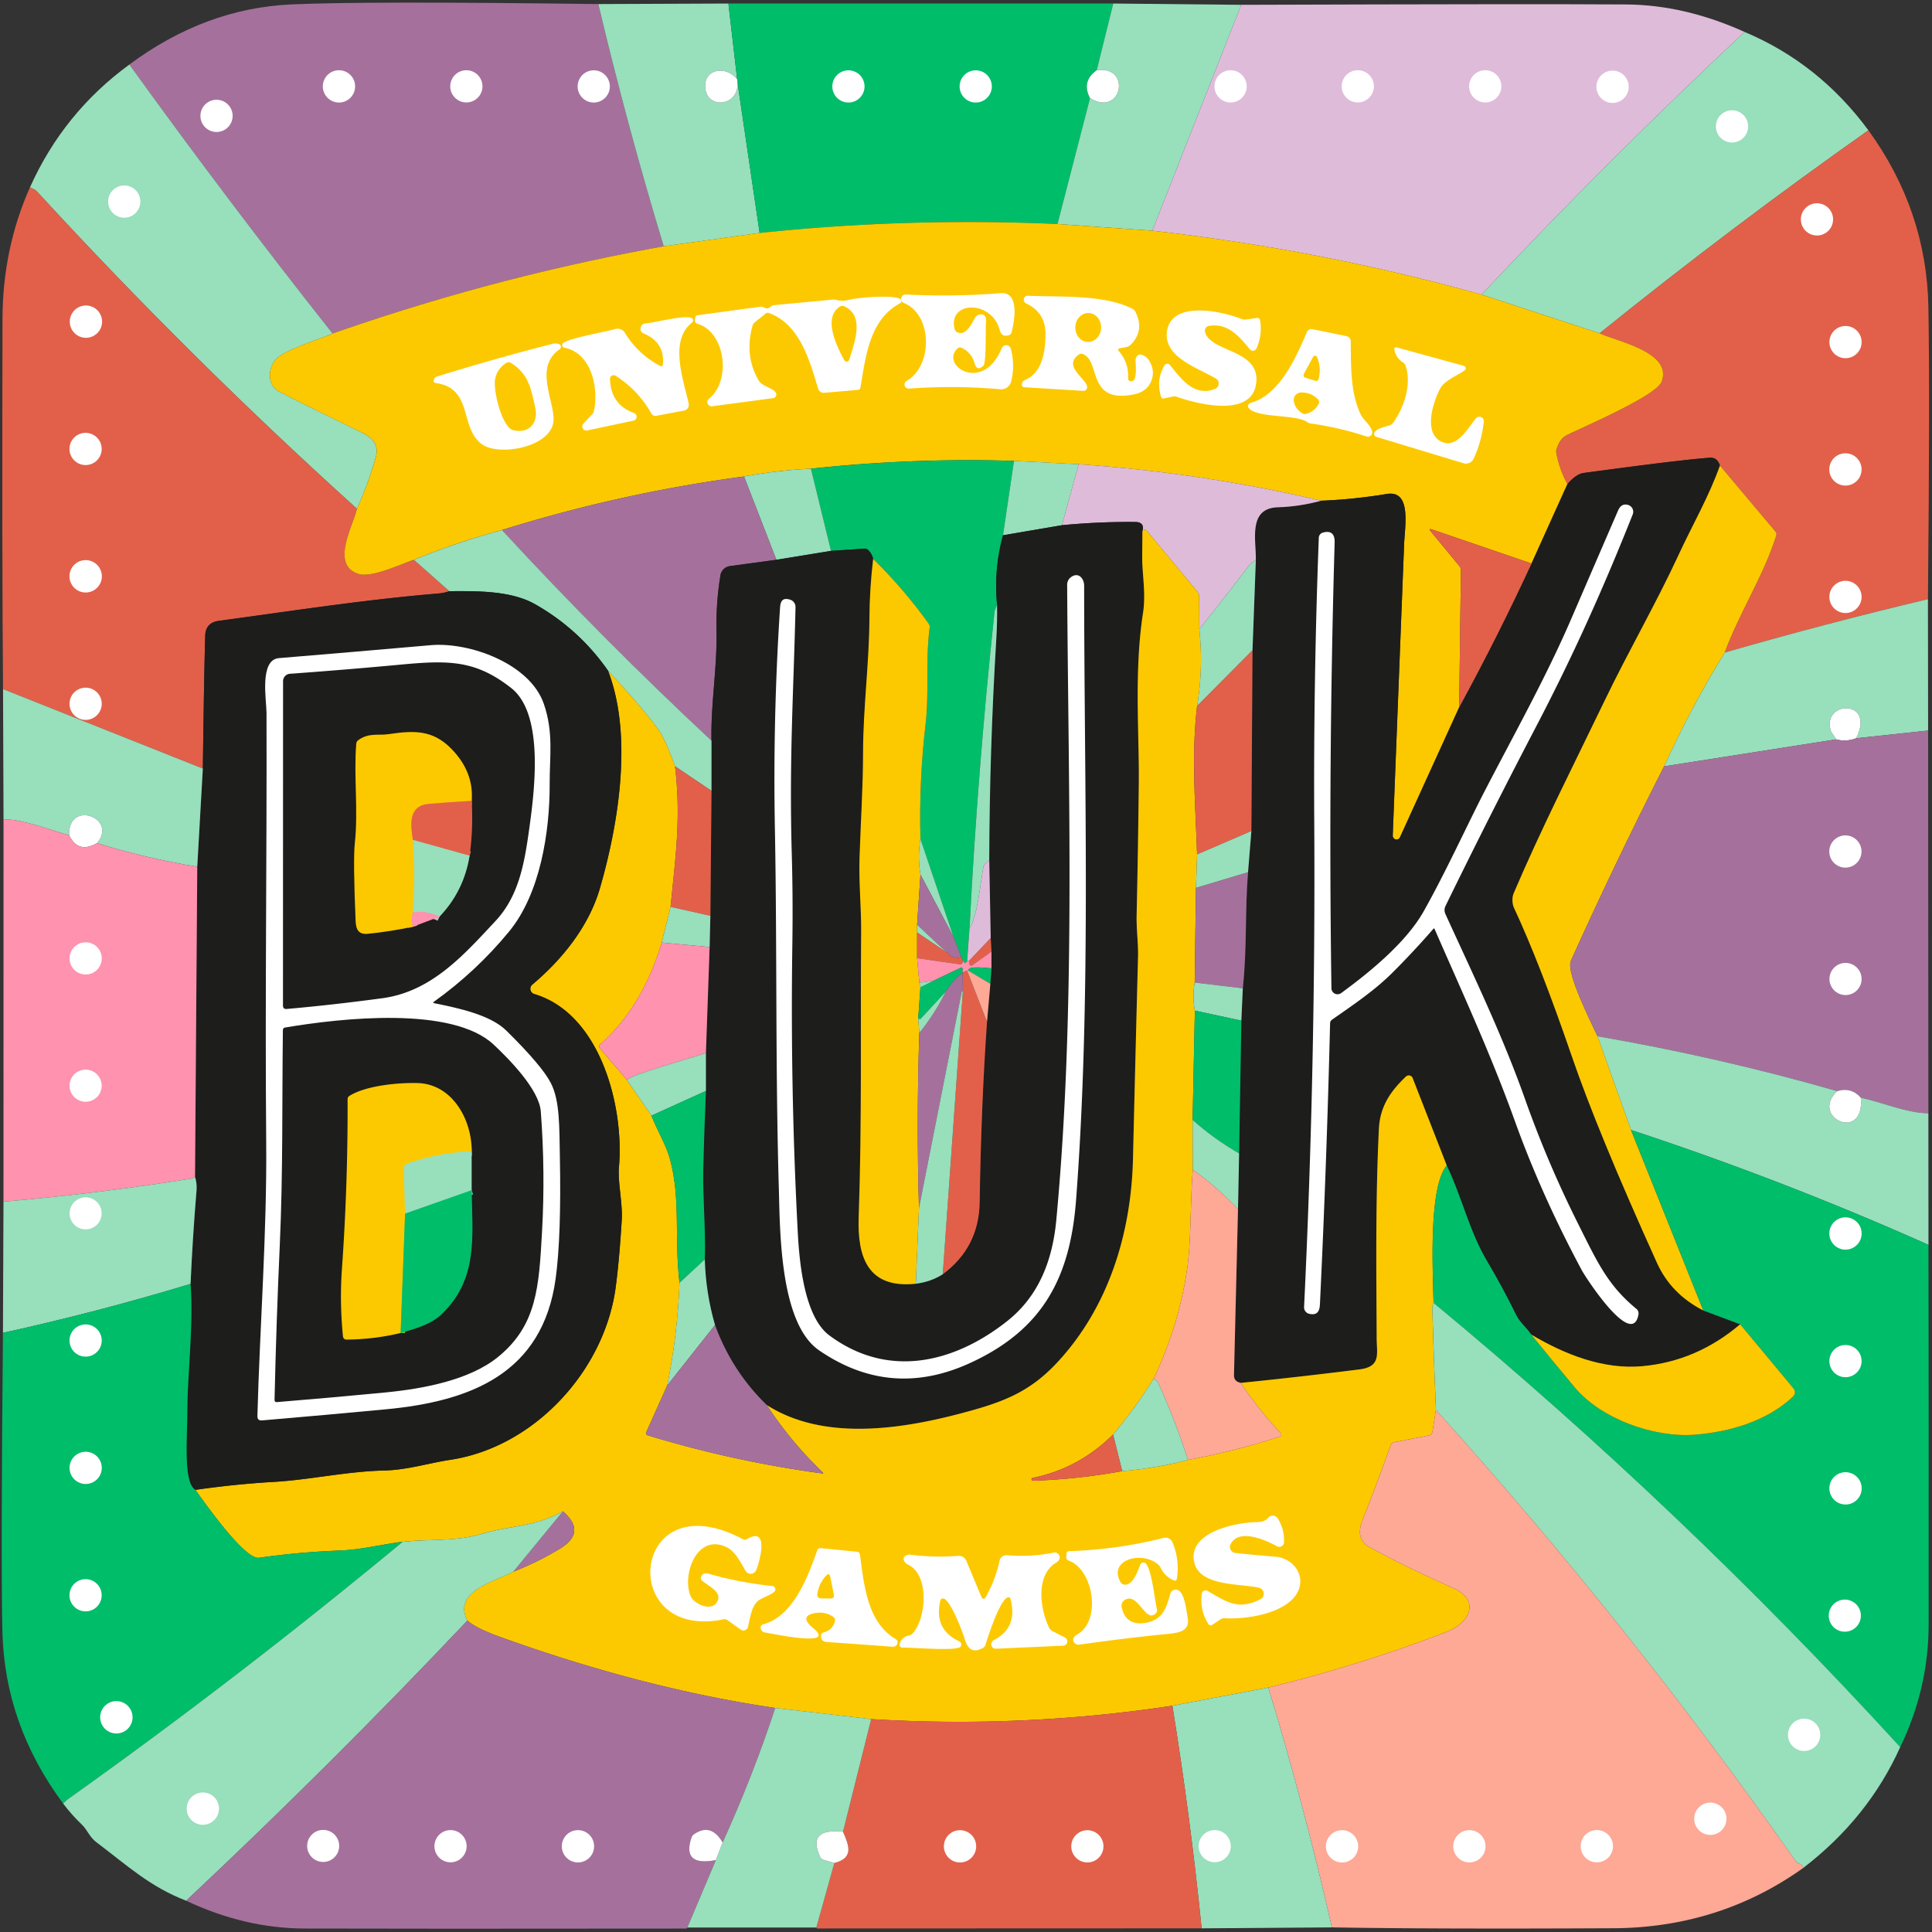 <?xml version="1.0" encoding="UTF-8" standalone="no"?>
<!DOCTYPE svg PUBLIC "-//W3C//DTD SVG 1.1//EN" "http://www.w3.org/Graphics/SVG/1.1/DTD/svg11.dtd">
<svg xmlns="http://www.w3.org/2000/svg" version="1.1" viewBox="0 0 433 433">
<rect x="0" y="0" width="433" height="433" fill="#333333" stroke="none"/>
<path fill="#a5719c" d="
  M 134.09 0.91
  Q 140.62 28.41 148.75 55.21
  Q 110.86 62.02 74.54 74.75
  Q 51.10 45.11 29.00 14.46
  Q 45.99 1.86 65.27 0.99
  Q 81.79 0.23 134.09 0.91
  Z"
/>
<path fill="#98dfbc" d="
  M 163.25 0.79
  L 165.21 17.75
  C 162.71 14.65 157.88 15.38 158.04 19.44
  C 158.25 24.65 165.66 23.90 165.29 18.50
  L 170.25 52.21
  L 148.75 55.21
  Q 140.62 28.41 134.09 0.91
  L 163.25 0.79
  Z"
/>
<path fill="#00bd6a" d="
  M 163.25 0.79
  L 249.50 0.79
  L 245.79 15.75
  Q 242.33 18.19 244.29 22.00
  L 237.00 50.21
  Q 203.55 48.71 170.25 52.21
  L 165.29 18.50
  L 165.21 17.75
  L 163.25 0.79
  Z"
/>
<path fill="#98dfbc" d="
  M 249.50 0.79
  L 278.19 1.08
  L 258.25 51.71
  L 237.00 50.21
  L 244.29 22.00
  C 251.48 26.39 253.68 14.56 245.79 15.75
  L 249.50 0.79
  Z"
/>
<path fill="#dfbbda" d="
  M 278.19 1.08
  Q 344.43 0.86 364.50 1.00
  Q 377.54 1.09 391.00 7.16
  Q 360.58 35.63 332.04 66.03
  Q 296.03 55.97 258.25 51.71
  L 278.19 1.08
  Z"
/>
<path fill="#98dfbc" d="
  M 391.00 7.16
  Q 407.65 14.16 418.75 29.21
  Q 387.90 50.99 358.50 74.71
  L 332.04 66.03
  Q 360.58 35.63 391.00 7.16
  Z"
/>
<path fill="#98dfbc" d="
  M 29.00 14.46
  Q 51.10 45.11 74.54 74.75
  C 71.47 76.17 63.60 78.36 61.69 80.69
  C 60.07 82.68 59.84 86.32 62.54 87.74
  Q 67.19 90.18 81.22 97.01
  C 83.63 98.19 84.96 99.81 84.22 102.47
  Q 82.54 108.44 80.00 114.04
  Q 42.49 80.18 8.31 42.96
  Q 7.97 42.59 7.51 42.38
  L 6.71 42.00
  Q 14.22 25.26 29.00 14.46
  Z"
/>
<circle fill="#ffffff" cx="75.97" cy="19.36" r="3.62"/>
<circle fill="#ffffff" cx="104.52" cy="19.35" r="3.61"/>
<circle fill="#ffffff" cx="133.07" cy="19.37" r="3.61"/>
<path fill="#ffffff" d="
  M 165.21 17.75
  L 165.29 18.50
  C 165.66 23.90 158.25 24.65 158.04 19.44
  C 157.88 15.38 162.71 14.65 165.21 17.75
  Z"
/>
<circle fill="#ffffff" cx="190.15" cy="19.37" r="3.61"/>
<circle fill="#ffffff" cx="218.68" cy="19.37" r="3.61"/>
<path fill="#ffffff" d="
  M 245.79 15.75
  C 253.68 14.56 251.48 26.39 244.29 22.00
  Q 242.33 18.19 245.79 15.75
  Z"
/>
<circle fill="#ffffff" cx="275.80" cy="19.36" r="3.61"/>
<circle fill="#ffffff" cx="304.31" cy="19.35" r="3.61"/>
<circle fill="#ffffff" cx="332.87" cy="19.35" r="3.61"/>
<circle fill="#ffffff" cx="361.41" cy="19.45" r="3.62"/>
<circle fill="#ffffff" cx="48.53" cy="25.97" r="3.61"/>
<circle fill="#ffffff" cx="388.18" cy="28.33" r="3.61"/>
<path fill="#e2604a" d="
  M 418.75 29.21
  Q 431.80 47.20 432.19 68.81
  Q 432.54 88.65 432.09 134.28
  Q 409.02 139.76 386.54 146.25
  C 389.84 137.28 395.31 128.95 398.10 120.00
  Q 398.24 119.52 397.92 119.14
  L 385.47 104.34
  Q 384.86 102.47 383.23 102.58
  Q 376.60 103.05 354.99 105.99
  Q 353.23 106.22 351.29 108.50
  Q 349.49 105.21 348.80 101.52
  Q 348.72 101.04 348.88 100.58
  C 349.34 99.26 349.87 98.16 351.22 97.49
  C 354.94 95.65 371.18 88.71 372.39 85.56
  C 374.90 79.06 362.83 76.61 358.50 74.71
  Q 387.90 50.99 418.75 29.21
  Z"
/>
<circle fill="#ffffff" cx="27.85" cy="45.18" r="3.61"/>
<path fill="#e2604a" d="
  M 6.71 42.00
  L 7.51 42.38
  Q 7.97 42.59 8.31 42.96
  Q 42.49 80.18 80.00 114.04
  C 79.03 118.10 74.03 126.70 80.41 128.64
  C 83.32 129.53 89.77 126.46 92.75 125.46
  L 100.71 132.50
  Q 99.51 132.91 98.25 133.01
  C 81.80 134.37 65.43 136.93 49.06 139.14
  Q 46.07 139.54 45.99 142.49
  Q 45.72 151.77 45.46 172.25
  L 0.68 154.44
  Q 0.43 124.97 0.56 71.51
  Q 0.59 55.76 6.71 42.00
  Z"
/>
<circle fill="#ffffff" cx="407.22" cy="49.17" r="3.61"/>
<path fill="#fcc900" d="
  M 237.00 50.21
  L 258.25 51.71
  Q 296.03 55.97 332.04 66.03
  L 358.50 74.71
  C 362.83 76.61 374.90 79.06 372.39 85.56
  C 371.18 88.71 354.94 95.65 351.22 97.49
  C 349.87 98.16 349.34 99.26 348.88 100.58
  Q 348.72 101.04 348.80 101.52
  Q 349.49 105.21 351.29 108.50
  L 343.25 126.29
  L 320.96 118.67
  Q 320.06 118.36 320.67 119.10
  L 327.08 126.86
  Q 327.42 127.27 327.42 127.80
  L 327.03 158.53
  L 313.76 187.66
  A 0.85 0.85 0.0 0 1 312.14 187.28
  Q 313.45 153.72 314.69 121.94
  C 314.85 117.88 316.40 109.78 310.78 110.71
  Q 303.39 111.93 296.12 112.22
  Q 269.25 105.94 241.75 104.04
  L 227.25 103.29
  Q 204.43 102.59 181.75 105.04
  Q 174.19 105.40 166.75 106.79
  Q 139.11 110.47 112.50 118.79
  Q 102.43 121.53 92.75 125.46
  C 89.77 126.46 83.32 129.53 80.41 128.64
  C 74.03 126.70 79.03 118.10 80.00 114.04
  Q 82.54 108.44 84.22 102.47
  C 84.96 99.81 83.63 98.19 81.22 97.01
  Q 67.19 90.18 62.54 87.74
  C 59.84 86.32 60.07 82.68 61.69 80.69
  C 63.60 78.36 71.47 76.17 74.54 74.75
  Q 110.86 62.02 148.75 55.21
  L 170.25 52.21
  Q 203.55 48.71 237.00 50.21
  Z"
/>
<path fill="#ffffff" d="
  M 214.52 74.46
  C 216.56 75.42 217.78 72.45 218.62 71.09
  Q 218.87 70.67 219.35 70.55
  C 220.62 70.22 221.10 70.94 220.99 72.11
  C 220.83 73.83 221.12 81.30 220.37 81.99
  Q 218.97 83.29 218.44 81.45
  Q 217.74 79.00 215.52 77.95
  Q 215.01 77.71 214.60 78.09
  C 210.59 81.80 220.24 88.34 224.52 78.04
  A 1.07 1.07 0.0 0 1 226.55 78.18
  Q 227.52 81.84 226.62 85.50
  A 2.30 2.28 9.2 0 1 224.19 87.24
  Q 213.96 86.34 203.71 87.09
  A 0.92 0.92 0.0 0 1 203.19 85.37
  C 209.06 82.04 209.07 70.59 202.59 67.91
  A 0.99 0.99 0.0 0 1 203.02 66.00
  Q 213.77 66.55 224.24 65.70
  C 228.58 65.34 227.36 71.95 226.71 74.49
  Q 226.59 74.96 226.13 75.11
  Q 224.52 75.67 224.05 73.94
  C 222.23 67.11 212.31 67.44 213.97 73.79
  Q 214.09 74.25 214.52 74.46
  Z"
/>
<path fill="#ffffff" d="
  M 253.29 85.41
  C 255.04 85.91 254.50 81.68 254.50 80.70
  Q 254.51 80.18 254.85 79.78
  Q 255.45 79.09 256.70 79.91
  Q 257.14 80.20 257.43 80.64
  Q 259.08 83.16 257.89 85.69
  Q 256.88 87.85 254.07 88.40
  C 243.44 90.49 246.79 80.80 242.63 79.33
  Q 242.18 79.17 241.79 79.45
  C 237.68 82.38 244.82 85.48 243.48 87.28
  Q 243.22 87.62 242.79 87.60
  L 229.57 86.79
  Q 229.05 86.75 229.03 86.23
  Q 229.00 85.47 229.84 85.11
  C 233.65 83.47 234.27 78.65 234.32 75.01
  Q 234.39 70.08 229.98 68.00
  A 0.90 0.90 0.0 0 1 230.41 66.28
  C 237.53 66.61 247.35 65.95 253.78 69.19
  Q 254.24 69.43 254.48 69.90
  Q 256.57 74.09 253.40 77.27
  Q 253.00 77.67 252.43 77.78
  L 251.02 78.05
  Q 250.31 78.19 250.79 78.74
  Q 252.99 81.29 252.83 84.76
  Q 252.80 85.27 253.29 85.41
  Z"
/>
<path fill="#ffffff" d="
  M 171.57 70.29
  L 169.21 72.19
  Q 168.78 72.53 168.64 73.06
  Q 166.81 79.72 170.01 85.23
  C 170.86 86.70 173.51 86.99 173.94 88.14
  A 0.82 0.81 -14.2 0 1 173.28 89.23
  L 159.64 91.05
  A 0.96 0.96 0.0 0 1 158.91 89.34
  C 163.95 85.33 162.58 74.45 156.38 72.60
  Q 155.70 72.40 155.77 71.69
  L 155.82 71.27
  Q 155.87 70.72 156.42 70.64
  L 170.35 68.75
  Q 170.86 68.68 171.31 68.94
  Q 172.01 69.35 172.67 68.78
  Q 173.08 68.42 173.62 68.37
  L 186.57 67.15
  Q 187.08 67.11 187.58 67.24
  Q 188.79 67.57 190.03 67.24
  C 192.00 66.71 200.19 65.97 201.81 67.04
  A 0.53 0.53 0.0 0 1 201.77 67.95
  C 194.86 71.58 194.01 79.97 192.84 86.88
  Q 192.76 87.34 192.29 87.38
  L 184.72 88.04
  A 1.30 1.30 0.0 0 1 183.36 87.11
  C 181.47 80.83 179.24 72.63 172.33 70.16
  Q 171.91 70.01 171.57 70.29
  Z"
/>
<circle fill="#ffffff" cx="19.26" cy="72.09" r="3.62"/>
<path fill="#fcc900" d="
  M 189.13 68.62
  C 193.95 70.68 191.45 76.96 190.33 80.62
  A 0.61 0.60 39.2 0 1 189.22 80.73
  C 187.59 77.75 184.29 71.18 188.28 68.68
  Q 188.69 68.43 189.13 68.62
  Z"
/>
<path fill="#ffffff" d="
  M 272.35 87.14
  A 1.28 1.27 -40.3 0 0 272.54 84.87
  C 268.69 82.52 260.66 80.12 261.55 74.20
  C 262.60 67.29 273.79 69.71 278.23 71.48
  Q 278.71 71.68 279.23 71.61
  L 281.64 71.27
  Q 282.31 71.18 282.42 71.85
  Q 282.94 75.13 281.60 78.09
  A 0.88 0.88 0.0 0 1 280.12 78.29
  C 277.80 75.47 275.21 72.30 270.91 73.05
  A 1.07 1.07 0.0 0 0 270.06 74.33
  C 271.11 79.06 282.86 78.18 281.48 86.24
  C 280.24 93.49 268.58 90.63 263.76 88.94
  Q 263.30 88.78 262.83 88.88
  L 260.87 89.29
  Q 260.37 89.40 260.22 88.92
  Q 259.05 85.20 260.98 81.90
  A 0.76 0.75 40.7 0 1 262.22 81.81
  C 264.71 84.90 267.65 89.04 272.35 87.14
  Z"
/>
<ellipse fill="#fcc900" cx="0.00" cy="0.00" transform="translate(243.89,73.40) rotate(91.6)" rx="3.25" ry="2.89"/>
<path fill="#ffffff" d="
  M 148.57 81.61
  Q 149.02 76.75 144.27 74.74
  Q 143.40 74.37 143.58 73.42
  A 1.14 1.14 0.0 0 1 144.59 72.50
  C 146.83 72.30 153.27 70.58 154.96 71.25
  A 0.61 0.60 -53.5 0 1 155.11 72.29
  C 149.94 76.34 153.12 84.95 154.35 90.43
  A 1.33 1.32 -11.8 0 1 153.30 92.02
  L 147.08 93.19
  A 1.04 1.03 -19.7 0 1 145.98 92.68
  Q 143.03 87.41 137.96 84.22
  A 0.81 0.81 0.0 0 0 136.71 84.93
  Q 136.88 90.69 142.09 92.56
  A 0.89 0.89 0.0 0 1 141.98 94.27
  L 131.61 96.47
  A 0.92 0.92 0.0 0 1 130.75 94.94
  L 132.71 92.87
  Q 133.00 92.56 133.10 92.14
  C 134.24 87.10 132.60 79.09 126.47 77.92
  A 0.59 0.59 0.0 0 1 126.10 77.01
  C 126.89 75.89 135.99 74.32 137.84 73.75
  A 1.94 1.93 65.9 0 1 140.06 74.60
  Q 142.97 79.38 147.90 81.98
  Q 148.51 82.30 148.57 81.61
  Z"
/>
<circle fill="#ffffff" cx="413.62" cy="76.67" r="3.61"/>
<path fill="#ffffff" d="
  M 292.90 74.42
  A 1.12 1.11 -72.5 0 1 294.14 73.77
  L 301.81 75.35
  A 1.16 1.16 0.0 0 1 302.73 76.46
  C 302.79 81.84 302.61 88.16 305.02 92.99
  C 305.63 94.22 306.99 95.04 307.50 96.57
  A 0.99 0.98 -0.4 0 1 306.26 97.82
  Q 300.16 95.81 293.81 94.92
  Q 293.34 94.85 292.95 94.58
  C 290.41 92.81 281.80 93.75 279.88 91.47
  A 0.72 0.72 0.0 0 1 280.25 90.31
  C 286.71 88.61 290.48 80.15 292.90 74.42
  Z"
/>
<path fill="#ffffff" d="
  M 97.66 85.85
  Q 97.09 85.77 97.21 85.21
  Q 97.34 84.58 98.00 84.37
  Q 110.79 80.40 123.77 77.07
  Q 124.55 76.86 125.30 77.13
  A 0.64 0.64 0.0 0 1 125.45 78.26
  C 119.85 82.12 123.90 89.11 124.07 93.74
  C 124.30 100.15 112.06 102.32 108.17 99.67
  C 102.86 96.06 106.19 87.00 97.66 85.85
  Z"
/>
<path fill="#ffffff" d="
  M 312.24 94.74
  C 314.69 91.33 316.39 86.18 315.05 82.03
  Q 314.88 81.51 314.43 81.22
  Q 312.91 80.24 312.53 78.51
  Q 312.35 77.68 313.17 77.90
  L 328.01 81.97
  Q 328.49 82.10 328.52 82.60
  C 328.55 83.38 323.98 84.90 322.86 86.93
  C 321.22 89.88 318.90 96.99 323.03 98.97
  C 326.54 100.65 328.96 95.93 330.81 93.74
  A 0.99 0.99 0.0 0 1 332.55 94.48
  Q 332.09 98.83 330.29 102.78
  A 1.93 1.91 20.5 0 1 327.99 103.82
  L 308.45 97.90
  Q 307.98 97.76 307.97 97.26
  C 307.96 96.12 310.60 95.61 311.46 95.32
  Q 311.94 95.15 312.24 94.74
  Z"
/>
<path fill="#fcc900" d="
  M 294.30 79.98
  A 0.48 0.48 0.0 0 1 295.17 80.02
  Q 296.17 82.35 295.54 84.88
  Q 295.37 85.53 294.73 85.33
  L 292.69 84.69
  Q 291.87 84.44 292.28 83.68
  L 294.30 79.98
  Z"
/>
<path fill="#fcc900" d="
  M 114.53 81.34
  C 118.53 83.88 118.97 87.05 119.94 91.26
  C 120.73 94.72 118.65 97.26 115.05 96.43
  C 112.48 95.84 110.46 87.37 110.97 84.92
  Q 111.45 82.60 113.48 81.33
  Q 114.01 81.00 114.53 81.34
  Z"
/>
<path fill="#fcc900" d="
  M 289.97 89.88
  A 1.67 1.67 0.0 0 1 291.62 87.96
  Q 293.90 87.96 295.39 89.50
  Q 295.81 89.93 295.55 90.46
  Q 294.69 92.22 292.75 92.75
  Q 292.27 92.88 291.85 92.62
  Q 290.24 91.62 289.97 89.88
  Z"
/>
<circle fill="#ffffff" cx="19.18" cy="100.62" r="3.61"/>
<circle fill="#ffffff" cx="413.60" cy="105.21" r="3.62"/>
<path fill="#1d1d1b" d="
  M 385.47 104.34
  C 383.03 111.26 379.30 117.66 376.23 124.31
  C 371.19 135.22 364.92 146.04 359.59 157.12
  C 352.49 171.86 345.48 185.60 339.23 200.24
  C 338.86 201.10 338.88 202.53 339.32 203.47
  Q 345.13 215.93 352.21 236.55
  Q 358.13 253.82 371.38 283.08
  Q 374.51 290.00 381.75 293.71
  L 390.00 296.80
  Q 380.25 305.09 368.07 306.19
  C 359.34 306.98 350.70 303.57 343.18 299.10
  C 342.19 297.60 340.59 296.32 339.83 294.76
  Q 336.77 288.51 333.22 282.53
  C 329.36 276.02 327.57 268.14 324.25 261.21
  L 316.60 241.61
  A 0.93 0.92 -32.4 0 0 315.10 241.28
  C 311.66 244.54 309.28 247.98 309.04 252.99
  C 308.27 268.68 308.46 284.19 308.54 299.97
  C 308.56 303.45 309.55 306.30 304.69 306.91
  Q 291.62 308.56 278.09 309.93
  Q 276.53 309.62 276.56 308.19
  Q 277.01 289.59 277.46 271.00
  L 277.71 258.50
  L 278.21 228.75
  L 278.54 221.50
  C 279.51 212.41 279.00 204.20 279.71 195.50
  L 280.46 186.25
  L 280.71 145.75
  L 281.46 125.50
  C 281.54 121.04 279.64 113.89 286.40 113.69
  Q 291.23 113.55 296.12 112.22
  Q 303.39 111.93 310.78 110.71
  C 316.40 109.78 314.85 117.88 314.69 121.94
  Q 313.45 153.72 312.14 187.28
  A 0.85 0.85 0.0 0 0 313.76 187.66
  L 327.03 158.53
  Q 335.69 142.64 343.25 126.29
  L 351.29 108.50
  Q 353.23 106.22 354.99 105.99
  Q 376.60 103.05 383.23 102.58
  Q 384.86 102.47 385.47 104.34
  Z"
/>
<path fill="#00bd6a" d="
  M 227.25 103.29
  L 224.79 119.96
  Q 222.71 127.53 223.46 135.50
  C 223.30 136.07 222.95 136.58 222.89 137.12
  Q 219.12 172.48 217.29 208.00
  L 216.75 215.46
  L 216.48 215.73
  Q 216.26 215.96 216.09 215.69
  L 215.79 215.25
  L 215.46 214.50
  L 213.71 210.00
  L 206.29 188.00
  Q 205.95 175.06 207.45 162.21
  C 208.28 155.12 207.39 147.95 208.36 140.64
  Q 208.42 140.18 208.15 139.79
  Q 202.60 132.04 195.69 125.26
  Q 195.46 124.18 194.63 123.32
  Q 194.24 122.92 193.69 122.96
  L 186.25 123.46
  L 181.75 105.04
  Q 204.43 102.59 227.25 103.29
  Z"
/>
<path fill="#98dfbc" d="
  M 227.25 103.29
  L 241.75 104.04
  L 238.00 117.71
  L 224.79 119.96
  L 227.25 103.29
  Z"
/>
<path fill="#dfbbda" d="
  M 241.75 104.04
  Q 269.25 105.94 296.12 112.22
  Q 291.23 113.55 286.40 113.69
  C 279.64 113.89 281.54 121.04 281.46 125.50
  Q 280.33 126.21 280.06 126.56
  Q 274.53 133.87 268.79 141.00
  L 268.75 133.57
  Q 268.74 133.07 268.42 132.68
  Q 262.76 125.85 257.11 119.05
  C 256.76 118.63 256.42 118.64 256.04 119.00
  C 256.44 117.76 255.84 117.00 254.54 116.99
  Q 246.25 116.91 238.00 117.71
  L 241.75 104.04
  Z"
/>
<path fill="#fcc900" d="
  M 385.47 104.34
  L 397.92 119.14
  Q 398.24 119.52 398.10 120.00
  C 395.31 128.95 389.84 137.28 386.54 146.25
  Q 378.94 158.56 372.96 171.75
  Q 362.00 193.29 352.07 215.32
  C 350.88 217.95 356.69 229.28 358.04 232.25
  L 365.54 253.25
  L 381.75 293.71
  Q 374.51 290.00 371.38 283.08
  Q 358.13 253.82 352.21 236.55
  Q 345.13 215.93 339.32 203.47
  C 338.88 202.53 338.86 201.10 339.23 200.24
  C 345.48 185.60 352.49 171.86 359.59 157.12
  C 364.92 146.04 371.19 135.22 376.23 124.31
  C 379.30 117.66 383.03 111.26 385.47 104.34
  Z"
/>
<path fill="#98dfbc" d="
  M 181.75 105.04
  L 186.25 123.46
  L 174.00 125.46
  L 166.75 106.79
  Q 174.19 105.40 181.75 105.04
  Z"
/>
<path fill="#a5719c" d="
  M 166.75 106.79
  L 174.00 125.46
  L 163.60 126.87
  A 2.52 2.51 -89.2 0 0 161.46 128.96
  Q 160.45 135.20 160.58 141.47
  C 160.75 149.73 159.28 157.70 159.46 166.00
  Q 135.09 143.27 112.50 118.79
  Q 139.11 110.47 166.75 106.79
  Z"
/>
<path fill="#ffffff" d="
  M 321.27 208.14
  Q 316.83 213.26 312.02 218.05
  C 308.05 222.01 303.30 225.19 298.54 228.53
  Q 298.11 228.83 298.10 229.36
  Q 297.33 260.91 295.82 292.36
  C 295.74 293.96 295.15 294.85 293.41 294.45
  A 1.48 1.48 0.0 0 1 292.27 292.95
  Q 294.88 238.77 294.55 184.31
  C 294.42 163.03 294.77 141.75 295.57 120.51
  A 1.24 1.23 83.6 0 1 296.47 119.37
  C 298.34 118.83 299.17 119.72 299.12 121.55
  Q 297.68 171.42 298.40 221.49
  A 1.37 1.37 0.0 0 0 300.58 222.57
  C 307.00 217.88 315.16 211.22 319.10 204.20
  C 324.04 195.43 329.08 184.38 332.72 177.35
  C 339.39 164.46 346.49 151.82 352.21 138.55
  Q 357.42 126.48 362.64 114.42
  Q 363.39 112.70 364.93 113.18
  A 1.60 1.59 19.6 0 1 365.93 115.28
  C 359.45 131.58 352.64 146.84 344.30 162.79
  Q 333.81 182.87 323.98 203.02
  Q 323.53 203.95 323.96 204.88
  C 330.22 218.61 336.65 231.83 341.80 246.36
  Q 346.83 260.56 353.58 274.06
  C 358.01 282.92 360.32 288.05 366.74 293.33
  A 1.34 1.33 -65.3 0 1 367.21 294.62
  C 365.79 302.40 355.35 286.24 354.55 284.76
  Q 345.50 267.89 339.55 251.35
  C 334.07 236.13 327.76 222.50 321.50 208.17
  A 0.14 0.13 -35.9 0 0 321.27 208.14
  Z"
/>
<path fill="#1d1d1b" d="
  M 256.04 119.00
  Q 256.01 121.92 255.99 124.85
  C 255.97 128.55 256.85 132.99 256.18 137.35
  C 254.15 150.38 255.34 164.44 255.23 175.33
  Q 255.07 190.28 254.74 205.24
  C 254.68 208.22 255.13 211.74 255.06 214.25
  Q 254.46 236.91 253.93 259.57
  C 253.55 276.34 248.49 293.02 236.84 305.47
  C 231.32 311.37 225.92 313.81 218.24 315.98
  C 203.56 320.14 185.14 323.39 171.84 314.89
  Q 164.03 307.32 160.25 296.96
  Q 158.17 289.76 157.96 282.25
  C 158.18 275.42 157.46 268.05 157.61 261.92
  Q 157.83 253.21 158.21 244.50
  L 158.21 236.00
  L 159.04 212.25
  L 159.21 205.25
  L 159.46 177.25
  L 159.46 166.00
  C 159.28 157.70 160.75 149.73 160.58 141.47
  Q 160.45 135.20 161.46 128.96
  A 2.52 2.51 -89.2 0 1 163.60 126.87
  L 174.00 125.46
  L 186.25 123.46
  L 193.69 122.96
  Q 194.24 122.92 194.63 123.32
  Q 195.46 124.18 195.69 125.26
  Q 194.90 131.97 194.86 138.43
  C 194.81 148.69 193.45 158.50 193.43 168.63
  C 193.42 176.47 192.95 183.08 192.64 192.24
  C 192.46 197.72 193.04 203.71 193.00 208.58
  C 192.82 230.00 193.20 251.33 192.45 272.73
  C 192.12 281.86 194.56 288.84 205.25 287.71
  Q 208.62 287.29 211.29 285.59
  Q 219.40 279.57 219.56 269.49
  Q 219.90 247.64 221.21 229.00
  L 221.96 220.50
  L 222.21 217.00
  L 222.21 213.25
  L 222.04 210.25
  L 221.71 192.75
  Q 221.78 167.97 223.29 143.24
  Q 223.53 139.37 223.46 135.50
  Q 222.71 127.53 224.79 119.96
  L 238.00 117.71
  Q 246.25 116.91 254.54 116.99
  C 255.84 117.00 256.44 117.76 256.04 119.00
  Z"
/>
<path fill="#e2604a" d="
  M 343.25 126.29
  Q 335.69 142.64 327.03 158.53
  L 327.42 127.80
  Q 327.42 127.27 327.08 126.86
  L 320.67 119.10
  Q 320.06 118.36 320.96 118.67
  L 343.25 126.29
  Z"
/>
<path fill="#98dfbc" d="
  M 112.50 118.79
  Q 135.09 143.27 159.46 166.00
  L 159.46 177.25
  L 151.29 171.75
  Q 149.11 165.79 147.72 163.79
  Q 144.72 159.46 136.26 150.29
  Q 129.73 140.97 119.91 135.41
  C 114.48 132.33 106.80 132.46 100.71 132.50
  L 92.75 125.46
  Q 102.43 121.53 112.50 118.79
  Z"
/>
<path fill="#fcc900" d="
  M 268.79 141.00
  Q 269.73 149.65 268.29 158.25
  C 266.97 169.36 267.93 180.37 268.29 191.50
  L 268.04 199.00
  L 267.75 220.21
  Q 267.19 223.35 267.79 226.50
  L 267.29 251.00
  L 267.33 262.14
  C 266.73 269.62 267.00 278.03 266.04 284.50
  Q 264.14 297.27 258.54 309.00
  Q 254.45 315.57 249.46 321.50
  Q 241.74 329.15 231.43 331.22
  A 0.33 0.33 0.0 0 0 231.50 331.87
  Q 241.80 331.50 251.50 329.71
  Q 258.99 329.10 266.25 327.21
  Q 276.78 325.26 286.87 321.98
  A 0.46 0.46 0.0 0 0 287.06 321.23
  Q 282.06 315.90 278.09 309.93
  Q 291.62 308.56 304.69 306.91
  C 309.55 306.30 308.56 303.45 308.54 299.97
  C 308.46 284.19 308.27 268.68 309.04 252.99
  C 309.28 247.98 311.66 244.54 315.10 241.28
  A 0.93 0.92 -32.4 0 1 316.60 241.61
  L 324.25 261.21
  C 320.21 266.10 321.09 283.85 321.29 292.00
  Q 320.99 292.77 321.00 293.00
  Q 321.34 304.81 321.82 316.00
  L 321.05 320.81
  Q 320.93 321.58 320.16 321.73
  L 312.39 323.25
  A 0.94 0.91 -85.3 0 0 311.70 323.85
  Q 308.67 332.30 305.34 340.73
  C 304.40 343.12 304.52 345.40 306.83 346.69
  Q 314.16 350.78 325.64 355.91
  C 331.99 358.75 329.24 363.81 324.20 365.74
  Q 304.65 373.25 284.25 378.21
  L 262.75 382.29
  Q 229.17 387.37 195.25 385.29
  L 173.75 382.79
  Q 144.06 378.42 111.75 366.75
  Q 106.85 364.98 104.75 363.21
  C 101.34 356.69 110.93 354.42 115.04 352.25
  Q 120.41 350.16 125.45 347.12
  Q 131.58 343.42 126.16 338.72
  C 119.57 342.33 114.48 341.82 107.85 343.80
  C 102.20 345.49 96.12 344.91 90.25 345.54
  C 85.46 346.15 80.90 347.33 76.11 347.51
  Q 67.03 347.85 58.04 349.13
  C 54.88 349.57 46.27 337.35 43.78 333.91
  Q 52.74 332.62 61.42 332.12
  C 69.58 331.64 77.69 329.77 86.12 329.57
  C 91.37 329.44 95.89 327.94 101.02 327.16
  C 119.80 324.29 135.51 307.17 137.99 288.49
  Q 138.80 282.40 139.34 273.51
  C 139.58 269.57 138.42 265.10 138.73 261.47
  C 139.89 247.99 134.57 227.19 119.73 222.78
  A 1.22 1.22 0.0 0 1 119.29 220.68
  C 125.95 215.07 131.99 207.66 134.48 198.99
  C 138.74 184.20 141.81 164.64 136.26 150.29
  Q 144.72 159.46 147.72 163.79
  Q 149.11 165.79 151.29 171.75
  C 152.70 183.54 151.32 192.51 150.29 203.25
  L 148.29 211.25
  C 145.65 220.08 141.41 227.91 134.48 234.11
  Q 134.05 234.49 134.42 234.93
  L 140.50 242.04
  L 146.00 250.04
  C 147.32 253.42 149.32 256.63 150.18 259.87
  C 152.60 269.00 151.09 277.19 152.29 287.50
  Q 151.84 299.12 149.54 310.50
  L 144.82 321.02
  A 0.48 0.47 20.6 0 0 145.12 321.67
  Q 164.32 327.52 184.21 330.22
  Q 184.71 330.29 184.35 329.95
  Q 177.23 323.13 171.84 314.89
  C 185.14 323.39 203.56 320.14 218.24 315.98
  C 225.92 313.81 231.32 311.37 236.84 305.47
  C 248.49 293.02 253.55 276.34 253.93 259.57
  Q 254.46 236.91 255.06 214.25
  C 255.13 211.74 254.68 208.22 254.74 205.24
  Q 255.07 190.28 255.23 175.33
  C 255.34 164.44 254.15 150.38 256.18 137.35
  C 256.85 132.99 255.97 128.55 255.99 124.85
  Q 256.01 121.92 256.04 119.00
  C 256.42 118.64 256.76 118.63 257.11 119.05
  Q 262.76 125.85 268.42 132.68
  Q 268.74 133.07 268.75 133.57
  L 268.79 141.00
  Z"
/>
<path fill="#fcc900" d="
  M 206.29 188.00
  Q 205.59 192.00 206.29 196.00
  L 205.54 207.25
  L 205.54 209.00
  L 205.54 214.75
  L 206.04 220.25
  L 206.29 221.25
  L 205.79 228.25
  L 206.04 231.50
  Q 205.38 251.12 205.96 270.75
  L 205.25 287.71
  C 194.56 288.84 192.12 281.86 192.45 272.73
  C 193.20 251.33 192.82 230.00 193.00 208.58
  C 193.04 203.71 192.46 197.72 192.64 192.24
  C 192.95 183.08 193.42 176.47 193.43 168.63
  C 193.45 158.50 194.81 148.69 194.86 138.43
  Q 194.90 131.97 195.69 125.26
  Q 202.60 132.04 208.15 139.79
  Q 208.42 140.18 208.36 140.64
  C 207.39 147.95 208.28 155.12 207.45 162.21
  Q 205.95 175.06 206.29 188.00
  Z"
/>
<circle fill="#ffffff" cx="19.20" cy="129.16" r="3.63"/>
<path fill="#98dfbc" d="
  M 281.46 125.50
  L 280.71 145.75
  L 268.29 158.25
  Q 269.73 149.65 268.79 141.00
  Q 274.53 133.87 280.06 126.56
  Q 280.33 126.21 281.46 125.50
  Z"
/>
<path fill="#ffffff" d="
  M 177.08 134.40
  A 1.72 1.71 -80.8 0 1 178.29 136.08
  C 177.88 154.67 176.84 169.92 177.46 191.76
  Q 177.73 201.28 177.58 211.74
  Q 177.10 244.01 178.80 276.24
  C 179.19 283.58 180.39 295.24 185.91 299.32
  C 198.99 309.00 213.72 305.56 225.69 296.12
  C 232.86 290.46 235.89 282.43 236.74 273.42
  C 241.09 227.07 239.44 178.46 239.17 131.06
  A 2.11 2.08 -19.5 0 1 239.98 129.39
  C 241.65 128.10 242.98 129.59 242.98 131.31
  C 242.99 177.13 244.58 224.02 241.17 268.93
  C 239.84 286.41 233.67 298.08 217.28 305.54
  Q 199.54 313.61 183.56 302.63
  C 174.72 296.54 174.82 275.73 174.55 266.18
  C 173.77 239.34 174.17 212.58 173.67 185.76
  Q 173.20 160.93 174.83 136.13
  C 174.93 134.62 175.48 133.90 177.08 134.40
  Z"
/>
<circle fill="#ffffff" cx="413.61" cy="133.78" r="3.61"/>
<path fill="#1d1d1b" d="
  M 100.71 132.50
  C 106.80 132.46 114.48 132.33 119.91 135.41
  Q 129.73 140.97 136.26 150.29
  C 141.81 164.64 138.74 184.20 134.48 198.99
  C 131.99 207.66 125.95 215.07 119.29 220.68
  A 1.22 1.22 0.0 0 0 119.73 222.78
  C 134.57 227.19 139.89 247.99 138.73 261.47
  C 138.42 265.10 139.58 269.57 139.34 273.51
  Q 138.80 282.40 137.99 288.49
  C 135.51 307.17 119.80 324.29 101.02 327.16
  C 95.89 327.94 91.37 329.44 86.12 329.57
  C 77.69 329.77 69.58 331.64 61.42 332.12
  Q 52.74 332.62 43.78 333.91
  C 41.02 332.27 41.98 322.16 41.98 316.42
  C 41.99 307.92 43.40 297.46 42.71 287.75
  Q 43.18 277.24 44.05 266.75
  Q 44.17 265.20 43.71 263.75
  L 44.21 194.25
  L 45.46 172.25
  Q 45.72 151.77 45.99 142.49
  Q 46.07 139.54 49.06 139.14
  C 65.43 136.93 81.80 134.37 98.25 133.01
  Q 99.51 132.91 100.71 132.50
  Z"
/>
<path fill="#98dfbc" d="
  M 432.09 134.28
  L 432.13 163.73
  L 416.00 165.46
  C 420.38 156.74 408.65 156.97 410.22 163.45
  C 410.42 164.31 411.14 164.85 411.50 165.71
  L 372.96 171.75
  Q 378.94 158.56 386.54 146.25
  Q 409.02 139.76 432.09 134.28
  Z"
/>
<path fill="#98dfbc" d="
  M 223.46 135.50
  Q 223.53 139.37 223.29 143.24
  Q 221.78 167.97 221.71 192.75
  L 220.85 193.54
  Q 220.48 193.88 220.39 194.36
  C 219.80 197.50 219.00 205.76 217.29 208.00
  Q 219.12 172.48 222.89 137.12
  C 222.95 136.58 223.30 136.07 223.46 135.50
  Z"
/>
<path fill="#ffffff" d="
  M 97.33 224.84
  C 102.63 225.92 109.87 227.41 113.50 231.00
  Q 121.53 238.92 123.49 242.80
  C 125.50 246.76 125.35 252.66 125.48 259.35
  Q 125.82 277.12 124.54 286.51
  C 121.63 307.84 105.49 314.07 86.43 315.86
  Q 72.98 317.13 58.75 318.34
  Q 57.66 318.44 57.69 317.35
  C 58.24 297.04 59.85 276.24 59.66 255.74
  C 59.38 223.75 59.83 191.73 59.73 159.74
  C 59.72 156.99 58.09 147.87 62.50 147.50
  Q 79.51 146.09 96.51 144.60
  C 105.18 143.83 118.76 148.70 121.88 157.74
  C 124.10 164.17 123.17 169.52 123.19 175.74
  C 123.23 186.41 121.09 200.27 114.11 208.76
  Q 106.72 217.74 97.26 224.50
  Q 96.90 224.75 97.33 224.84
  Z"
/>
<path fill="#e2604a" d="
  M 280.71 145.75
  L 280.46 186.25
  L 268.29 191.50
  C 267.93 180.37 266.97 169.36 268.29 158.25
  L 280.71 145.75
  Z"
/>
<path fill="#1d1d1b" d="
  M 114.56 154.19
  C 121.63 159.73 120.02 175.48 118.75 184.75
  C 117.63 192.90 116.51 200.58 111.04 206.43
  C 103.99 213.96 96.79 222.22 85.70 223.72
  Q 74.69 225.21 64.26 226.13
  Q 63.42 226.20 63.42 225.35
  L 63.44 152.65
  A 1.66 1.65 88.1 0 1 64.97 151.01
  Q 77.76 150.08 90.28 148.91
  C 100.85 147.93 106.75 148.06 114.56 154.19
  Z"
/>
<g stroke-width="2.00" fill="none" stroke-linecap="butt">
<path stroke="#ef9525" vector-effect="non-scaling-stroke" d="
  M 105.71 179.50
  Q 100.95 179.76 96.18 180.16
  C 91.45 180.56 92.00 184.81 92.54 188.25"
/>
<path stroke="#cad45e" vector-effect="non-scaling-stroke" d="
  M 92.54 188.25
  Q 93.13 196.37 92.54 204.50"
/>
<path stroke="#fdae58" vector-effect="non-scaling-stroke" d="
  M 92.54 204.50
  Q 92.09 206.08 92.50 207.71"
/>
<path stroke="#cbb9b6" vector-effect="non-scaling-stroke" d="
  M 98.51 205.44
  Q 95.35 203.99 92.54 204.50"
/>
<path stroke="#bda083" vector-effect="non-scaling-stroke" d="
  M 105.25 191.79
  L 92.54 188.25"
/>
</g>
<circle fill="#ffffff" cx="19.19" cy="157.73" r="3.61"/>
<path fill="#98dfbc" d="
  M 0.68 154.44
  L 45.46 172.25
  L 44.21 194.25
  Q 32.80 192.39 21.75 188.96
  C 26.53 183.31 15.17 179.13 15.50 187.21
  C 12.24 186.31 3.70 183.15 0.79 183.75
  L 0.68 154.44
  Z"
/>
<path fill="#ffffff" d="
  M 416.00 165.46
  Q 413.79 166.31 411.50 165.71
  C 411.14 164.85 410.42 164.31 410.22 163.45
  C 408.65 156.97 420.38 156.74 416.00 165.46
  Z"
/>
<path fill="#a5719c" d="
  M 432.13 163.73
  L 432.19 249.50
  C 427.51 249.50 421.73 247.02 417.04 246.00
  Q 414.87 243.58 411.75 244.54
  Q 385.23 236.93 358.04 232.25
  C 356.69 229.28 350.88 217.95 352.07 215.32
  Q 362.00 193.29 372.96 171.75
  L 411.50 165.71
  Q 413.79 166.31 416.00 165.46
  L 432.13 163.73
  Z"
/>
<path fill="#fcc900" d="
  M 105.71 179.50
  Q 100.95 179.76 96.18 180.16
  C 91.45 180.56 92.00 184.81 92.54 188.25
  Q 93.13 196.37 92.54 204.50
  Q 92.09 206.08 92.50 207.71
  Q 87.54 208.76 82.50 209.28
  C 80.39 209.50 79.78 208.37 79.70 206.42
  Q 79.12 192.70 79.52 189.00
  C 80.32 181.42 79.26 174.17 79.84 166.70
  Q 79.88 166.18 80.31 165.87
  C 82.63 164.18 84.82 164.87 86.99 164.55
  C 92.76 163.70 97.02 163.49 101.30 167.96
  Q 106.24 173.12 105.71 179.50
  Z"
/>
<path fill="#e2604a" d="
  M 151.29 171.75
  L 159.46 177.25
  L 159.21 205.25
  L 150.29 203.25
  C 151.32 192.51 152.70 183.54 151.29 171.75
  Z"
/>
<path fill="#e2604a" d="
  M 105.71 179.50
  Q 106.10 185.68 105.25 191.79
  L 92.54 188.25
  C 92.00 184.81 91.45 180.56 96.18 180.16
  Q 100.95 179.76 105.71 179.50
  Z"
/>
<path fill="#ffffff" d="
  M 21.75 188.96
  Q 17.51 191.41 15.50 187.21
  C 15.17 179.13 26.53 183.31 21.75 188.96
  Z"
/>
<path fill="#fe92af" d="
  M 15.50 187.21
  Q 17.51 191.41 21.75 188.96
  Q 32.80 192.39 44.21 194.25
  L 43.71 263.75
  L 43.43 263.93
  Q 43.17 264.11 42.85 264.16
  Q 21.93 267.51 0.78 269.32
  L 0.79 183.75
  C 3.70 183.15 12.24 186.31 15.50 187.21
  Z"
/>
<path fill="#98dfbc" d="
  M 280.46 186.25
  L 279.71 195.50
  L 268.04 199.00
  L 268.29 191.50
  L 280.46 186.25
  Z"
/>
<circle fill="#ffffff" cx="413.59" cy="190.84" r="3.61"/>
<path fill="#98dfbc" d="
  M 206.29 188.00
  L 213.71 210.00
  L 206.29 196.00
  Q 205.59 192.00 206.29 188.00
  Z"
/>
<path fill="#98dfbc" d="
  M 92.54 188.25
  L 105.25 191.79
  Q 103.99 199.69 98.51 205.44
  Q 95.35 203.99 92.54 204.50
  Q 93.13 196.37 92.54 188.25
  Z"
/>
<path fill="#dfbbda" d="
  M 221.71 192.75
  L 222.04 210.25
  L 217.25 215.29
  L 216.75 215.46
  L 217.29 208.00
  C 219.00 205.76 219.80 197.50 220.39 194.36
  Q 220.48 193.88 220.85 193.54
  L 221.71 192.75
  Z"
/>
<path fill="#a5719c" d="
  M 279.71 195.50
  C 279.00 204.20 279.51 212.41 278.54 221.50
  L 267.75 220.21
  L 268.04 199.00
  L 279.71 195.50
  Z"
/>
<path fill="#a5719c" d="
  M 206.29 196.00
  L 213.71 210.00
  L 215.46 214.50
  Q 213.50 215.06 212.21 213.50
  L 205.54 207.25
  L 206.29 196.00
  Z"
/>
<path fill="#98dfbc" d="
  M 150.29 203.25
  L 159.21 205.25
  L 159.04 212.25
  L 148.29 211.25
  L 150.29 203.25
  Z"
/>
<path fill="#fe92af" d="
  M 98.51 205.44
  L 92.50 207.71
  Q 92.09 206.08 92.54 204.50
  Q 95.35 203.99 98.51 205.44
  Z"
/>
<path fill="#98dfbc" d="
  M 205.54 207.25
  L 212.21 213.50
  L 205.54 209.00
  L 205.54 207.25
  Z"
/>
<path fill="#e2604a" d="
  M 205.54 209.00
  L 212.21 213.50
  Q 213.50 215.06 215.46 214.50
  L 215.79 215.25
  Q 215.84 215.52 215.73 215.75
  Q 215.54 216.17 215.09 216.11
  L 205.54 214.75
  L 205.54 209.00
  Z"
/>
<path fill="#e2604a" d="
  M 222.04 210.25
  L 222.21 213.25
  L 218.07 216.22
  Q 217.31 216.76 217.27 215.83
  L 217.25 215.29
  L 222.04 210.25
  Z"
/>
<circle fill="#ffffff" cx="19.20" cy="214.80" r="3.61"/>
<path fill="#fe92af" d="
  M 148.29 211.25
  L 159.04 212.25
  L 158.21 236.00
  C 155.59 236.95 141.46 240.84 140.50 242.04
  L 134.42 234.93
  Q 134.05 234.49 134.48 234.11
  C 141.41 227.91 145.65 220.08 148.29 211.25
  Z"
/>
<path fill="#fe92af" d="
  M 222.21 213.25
  L 222.21 217.00
  C 221.12 217.03 217.21 216.31 216.96 217.50
  Q 216.85 217.52 216.75 217.54
  L 215.75 218.00
  Q 215.63 217.77 215.70 217.42
  Q 215.85 216.64 215.13 216.98
  L 209.25 219.79
  L 206.04 220.25
  L 205.54 214.75
  L 215.09 216.11
  Q 215.54 216.17 215.73 215.75
  Q 215.84 215.52 215.79 215.25
  L 216.09 215.69
  Q 216.26 215.96 216.48 215.73
  L 216.75 215.46
  L 217.25 215.29
  L 217.27 215.83
  Q 217.31 216.76 218.07 216.22
  L 222.21 213.25
  Z"
/>
<circle fill="#ffffff" cx="413.62" cy="219.41" r="3.60"/>
<path fill="#00bd6a" d="
  M 222.21 217.00
  L 221.96 220.50
  L 216.96 217.50
  C 217.21 216.31 221.12 217.03 222.21 217.00
  Z"
/>
<path fill="#00bd6a" d="
  M 215.75 218.00
  Q 213.49 219.77 211.96 222.25
  L 206.35 228.32
  Q 206.22 228.45 206.06 228.38
  L 205.79 228.25
  L 206.29 221.25
  L 209.25 219.79
  L 215.13 216.98
  Q 215.85 216.64 215.70 217.42
  Q 215.63 217.77 215.75 218.00
  Z"
/>
<path fill="#e2604a" d="
  M 216.75 217.54
  L 221.21 229.00
  Q 219.90 247.64 219.56 269.49
  Q 219.40 279.57 211.29 285.59
  L 215.79 222.25
  L 215.75 218.00
  L 216.75 217.54
  Z"
/>
<path fill="#fea896" d="
  M 216.75 217.54
  Q 216.85 217.52 216.96 217.50
  L 221.96 220.50
  L 221.21 229.00
  L 216.75 217.54
  Z"
/>
<path fill="#a5719c" d="
  M 215.75 218.00
  L 215.79 222.25
  L 215.60 222.09
  Q 215.57 222.07 215.57 222.10
  L 205.96 270.75
  Q 205.38 251.12 206.04 231.50
  Q 209.53 227.21 211.96 222.25
  Q 213.49 219.77 215.75 218.00
  Z"
/>
<path fill="#98dfbc" d="
  M 209.25 219.79
  L 206.29 221.25
  L 206.04 220.25
  L 209.25 219.79
  Z"
/>
<path fill="#98dfbc" d="
  M 267.75 220.21
  L 278.54 221.50
  L 278.21 228.75
  L 267.79 226.50
  Q 267.19 223.35 267.75 220.21
  Z"
/>
<path fill="#98dfbc" d="
  M 215.79 222.25
  L 211.29 285.59
  Q 208.62 287.29 205.25 287.71
  L 205.96 270.75
  L 215.57 222.10
  Q 215.57 222.07 215.60 222.09
  L 215.79 222.25
  Z"
/>
<path fill="#98dfbc" d="
  M 211.96 222.25
  Q 209.53 227.21 206.04 231.50
  L 205.79 228.25
  L 206.06 228.38
  Q 206.22 228.45 206.35 228.32
  L 211.96 222.25
  Z"
/>
<path fill="#00bd6a" d="
  M 267.79 226.50
  L 278.21 228.75
  L 277.71 258.50
  Q 272.11 255.29 267.29 251.00
  L 267.79 226.50
  Z"
/>
<path fill="#1d1d1b" d="
  M 110.63 234.11
  C 114.08 237.34 120.83 244.18 121.20 249.08
  Q 122.24 262.67 121.47 276.25
  C 120.78 288.36 120.36 297.02 111.61 304.13
  C 105.21 309.33 94.81 311.26 86.33 312.08
  Q 74.19 313.25 62.06 314.24
  Q 61.52 314.28 61.53 313.74
  Q 61.92 296.30 62.71 278.94
  C 63.44 262.85 63.20 246.90 63.40 230.86
  Q 63.41 230.37 63.89 230.29
  C 76.56 228.15 101.35 225.43 110.63 234.11
  Z"
/>
<g stroke-width="2.00" fill="none" stroke-linecap="butt">
<path stroke="#cad45e" vector-effect="non-scaling-stroke" d="
  M 105.71 258.00
  Q 98.31 258.38 91.29 260.77
  A 1.14 1.14 0.0 0 0 90.51 261.89
  L 90.79 272.00"
/>
<path stroke="#7ec335" vector-effect="non-scaling-stroke" d="
  M 90.79 272.00
  L 89.79 298.75"
/>
<path stroke="#4cce93" vector-effect="non-scaling-stroke" d="
  M 105.71 266.75
  L 90.79 272.00"
/>
</g>
<path fill="#98dfbc" d="
  M 358.04 232.25
  Q 385.23 236.93 411.75 244.54
  C 405.51 250.47 418.00 256.15 417.04 246.00
  C 421.73 247.02 427.51 249.50 432.19 249.50
  L 432.21 279.00
  Q 399.53 264.43 365.54 253.25
  L 358.04 232.25
  Z"
/>
<path fill="#98dfbc" d="
  M 158.21 236.00
  L 158.21 244.50
  L 146.00 250.04
  L 140.50 242.04
  C 141.46 240.84 155.59 236.95 158.21 236.00
  Z"
/>
<circle fill="#ffffff" cx="19.19" cy="243.33" r="3.60"/>
<path fill="#fcc900" d="
  M 105.71 258.00
  Q 98.31 258.38 91.29 260.77
  A 1.14 1.14 0.0 0 0 90.51 261.89
  L 90.79 272.00
  L 89.79 298.75
  Q 83.87 300.18 77.64 300.23
  A 0.77 0.76 86.7 0 1 76.87 299.54
  Q 76.10 291.92 76.64 284.30
  Q 77.98 265.38 77.90 246.41
  Q 77.89 245.86 78.36 245.58
  C 82.08 243.29 89.22 242.63 93.50 242.73
  C 101.40 242.90 105.77 250.99 105.71 258.00
  Z"
/>
<path fill="#ffffff" d="
  M 417.04 246.00
  C 418.00 256.15 405.51 250.47 411.75 244.54
  Q 414.87 243.58 417.04 246.00
  Z"
/>
<path fill="#00bd6a" d="
  M 158.21 244.50
  Q 157.83 253.21 157.61 261.92
  C 157.46 268.05 158.18 275.42 157.96 282.25
  L 152.29 287.50
  C 151.09 277.19 152.60 269.00 150.18 259.87
  C 149.32 256.63 147.32 253.42 146.00 250.04
  L 158.21 244.50
  Z"
/>
<path fill="#98dfbc" d="
  M 267.29 251.00
  Q 272.11 255.29 277.71 258.50
  L 277.46 271.00
  Q 272.85 266.11 267.33 262.14
  L 267.29 251.00
  Z"
/>
<path fill="#00bd6a" d="
  M 365.54 253.25
  Q 399.53 264.43 432.21 279.00
  Q 432.28 321.50 432.25 364.00
  Q 432.24 378.43 425.88 391.55
  Q 377.05 338.15 321.29 292.00
  C 321.09 283.85 320.21 266.10 324.25 261.21
  C 327.57 268.14 329.36 276.02 333.22 282.53
  Q 336.77 288.51 339.83 294.76
  C 340.59 296.32 342.19 297.60 343.18 299.10
  Q 347.99 305.03 352.89 310.90
  C 358.88 318.07 370.80 322.28 379.92 321.54
  C 387.56 320.93 395.91 318.56 401.74 313.11
  Q 402.77 312.14 401.87 311.06
  L 390.00 296.80
  L 381.75 293.71
  L 365.54 253.25
  Z"
/>
<path fill="#98dfbc" d="
  M 105.71 258.00
  L 105.71 266.75
  L 90.79 272.00
  L 90.51 261.89
  A 1.14 1.14 0.0 0 1 91.29 260.77
  Q 98.31 258.38 105.71 258.00
  Z"
/>
<path fill="#fea896" d="
  M 267.33 262.14
  Q 272.85 266.11 277.46 271.00
  Q 277.01 289.59 276.56 308.19
  Q 276.53 309.62 278.09 309.93
  Q 282.06 315.90 287.06 321.23
  A 0.46 0.46 0.0 0 1 286.87 321.98
  Q 276.78 325.26 266.25 327.21
  Q 263.39 318.35 259.55 309.87
  Q 259.37 309.49 259.01 309.28
  L 258.54 309.00
  Q 264.14 297.27 266.04 284.50
  C 267.00 278.03 266.73 269.62 267.33 262.14
  Z"
/>
<path fill="#98dfbc" d="
  M 43.71 263.75
  Q 44.17 265.20 44.05 266.75
  Q 43.18 277.24 42.71 287.75
  Q 22.05 294.01 0.66 298.72
  L 0.78 269.32
  Q 21.93 267.51 42.85 264.16
  Q 43.17 264.11 43.43 263.93
  L 43.71 263.75
  Z"
/>
<path fill="#00bd6a" d="
  M 105.71 266.75
  C 105.89 277.24 107.17 286.77 98.92 294.60
  C 96.52 296.88 92.97 297.83 89.79 298.75
  L 90.79 272.00
  L 105.71 266.75
  Z"
/>
<circle fill="#ffffff" cx="19.19" cy="271.94" r="3.59"/>
<circle fill="#ffffff" cx="413.61" cy="276.45" r="3.62"/>
<path fill="#98dfbc" d="
  M 157.96 282.25
  Q 158.17 289.76 160.25 296.96
  L 149.54 310.50
  Q 151.84 299.12 152.29 287.50
  L 157.96 282.25
  Z"
/>
<path fill="#00bd6a" d="
  M 42.71 287.75
  C 43.40 297.46 41.99 307.92 41.98 316.42
  C 41.98 322.16 41.02 332.27 43.78 333.91
  C 46.27 337.35 54.88 349.57 58.04 349.13
  Q 67.03 347.85 76.11 347.51
  C 80.90 347.33 85.46 346.15 90.25 345.54
  Q 53.79 375.76 15.22 403.23
  Q 14.98 403.40 14.15 404.21
  Q 1.04 386.53 0.54 365.69
  Q 0.18 351.06 0.66 298.72
  Q 22.05 294.01 42.71 287.75
  Z"
/>
<path fill="#98dfbc" d="
  M 321.29 292.00
  Q 377.05 338.15 425.88 391.55
  Q 418.74 407.43 404.15 418.64
  Q 403.86 417.84 403.22 417.66
  Q 402.73 417.52 402.43 417.10
  Q 365.21 364.09 321.82 316.00
  Q 321.34 304.81 321.00 293.00
  Q 320.99 292.77 321.29 292.00
  Z"
/>
<circle fill="#ffffff" cx="19.19" cy="300.44" r="3.61"/>
<path fill="#fcc900" d="
  M 390.00 296.80
  L 401.87 311.06
  Q 402.77 312.14 401.74 313.11
  C 395.91 318.56 387.56 320.93 379.92 321.54
  C 370.80 322.28 358.88 318.07 352.89 310.90
  Q 347.99 305.03 343.18 299.10
  C 350.70 303.57 359.34 306.98 368.07 306.19
  Q 380.25 305.09 390.00 296.80
  Z"
/>
<path fill="#a5719c" d="
  M 160.25 296.96
  Q 164.03 307.32 171.84 314.89
  Q 177.23 323.13 184.35 329.95
  Q 184.71 330.29 184.21 330.22
  Q 164.32 327.52 145.12 321.67
  A 0.48 0.47 20.6 0 1 144.82 321.02
  L 149.54 310.50
  L 160.25 296.96
  Z"
/>
<circle fill="#ffffff" cx="413.61" cy="305.05" r="3.61"/>
<path fill="#98dfbc" d="
  M 258.54 309.00
  L 259.01 309.28
  Q 259.37 309.49 259.55 309.87
  Q 263.39 318.35 266.25 327.21
  Q 258.99 329.10 251.50 329.71
  L 249.46 321.50
  Q 254.45 315.57 258.54 309.00
  Z"
/>
<path fill="#fea896" d="
  M 321.82 316.00
  Q 365.21 364.09 402.43 417.10
  Q 402.73 417.52 403.22 417.66
  Q 403.86 417.84 404.15 418.64
  Q 385.36 432.05 361.50 432.16
  Q 320.33 432.36 298.50 431.96
  Q 292.33 404.83 284.25 378.21
  Q 304.65 373.25 324.20 365.74
  C 329.24 363.81 331.99 358.75 325.64 355.91
  Q 314.16 350.78 306.83 346.69
  C 304.52 345.40 304.40 343.12 305.34 340.73
  Q 308.67 332.30 311.70 323.85
  A 0.94 0.91 -85.3 0 1 312.39 323.25
  L 320.16 321.73
  Q 320.93 321.58 321.05 320.81
  L 321.82 316.00
  Z"
/>
<path fill="#e2604a" d="
  M 249.46 321.50
  L 251.50 329.71
  Q 241.80 331.50 231.50 331.87
  A 0.33 0.33 0.0 0 1 231.43 331.22
  Q 241.74 329.15 249.46 321.50
  Z"
/>
<circle fill="#ffffff" cx="19.20" cy="328.98" r="3.61"/>
<circle fill="#ffffff" cx="413.62" cy="333.57" r="3.62"/>
<path fill="#a5719c" d="
  M 115.04 352.25
  L 126.16 338.72
  Q 131.58 343.42 125.45 347.12
  Q 120.41 350.16 115.04 352.25
  Z"
/>
<path fill="#98dfbc" d="
  M 126.16 338.72
  L 115.04 352.25
  C 110.93 354.42 101.34 356.69 104.75 363.21
  Q 74.22 395.51 41.73 425.99
  C 33.61 422.87 28.53 418.11 21.58 412.86
  C 20.05 411.70 19.56 410.08 18.31 408.89
  Q 16.03 406.72 14.15 404.21
  Q 14.98 403.40 15.22 403.23
  Q 53.79 375.76 90.25 345.54
  C 96.12 344.91 102.20 345.49 107.85 343.80
  C 114.48 341.82 119.57 342.33 126.16 338.72
  Z"
/>
<path fill="#ffffff" d="
  M 282.18 355.85
  C 277.92 354.83 268.43 355.67 267.56 349.69
  C 266.64 343.29 277.03 341.20 281.76 341.13
  Q 283.48 341.10 284.17 340.22
  A 1.36 1.35 48.0 0 1 286.40 340.34
  Q 287.88 342.74 287.78 345.65
  A 1.07 1.07 0.0 0 1 286.20 346.55
  C 283.50 345.07 277.67 342.50 275.81 346.07
  A 1.36 1.36 0.0 0 0 276.87 348.05
  Q 281.42 348.54 285.86 348.89
  C 289.84 349.20 292.68 353.10 290.87 356.73
  C 288.43 361.63 279.31 362.98 274.51 362.68
  Q 273.95 362.65 273.48 362.96
  L 271.80 364.09
  Q 271.15 364.52 270.75 363.86
  Q 268.85 360.80 269.36 357.16
  A 0.84 0.84 0.0 0 1 270.61 356.54
  C 274.71 358.87 277.42 361.05 282.50 358.41
  A 1.38 1.38 0.0 0 0 282.18 355.85
  Z"
/>
<path fill="#ffffff" d="
  M 163.06 346.87
  C 156.26 343.32 152.78 352.91 154.77 357.69
  C 155.53 359.54 159.70 361.42 160.84 358.79
  C 161.78 356.63 158.54 355.39 157.32 354.21
  Q 156.93 353.83 157.16 353.33
  Q 157.61 352.36 158.77 352.69
  Q 165.77 354.70 173.09 355.46
  A 0.76 0.76 0.0 0 1 173.76 356.35
  C 173.60 357.27 170.66 358.05 169.81 358.85
  C 168.34 360.22 168.14 362.67 167.62 364.65
  A 1.04 1.04 0.0 0 1 166.01 365.23
  L 163.05 363.11
  Q 162.66 362.82 162.18 362.92
  C 138.04 367.87 141.36 331.60 166.50 344.97
  Q 166.96 345.21 167.40 344.95
  C 172.66 341.81 170.09 350.56 169.46 351.93
  A 1.33 1.33 0.0 0 1 167.09 352.05
  C 166.04 350.26 164.83 347.80 163.06 346.87
  Z"
/>
<path fill="#ffffff" d="
  M 252.10 358.57
  A 1.55 1.55 0.0 0 0 251.39 360.24
  Q 252.35 364.44 256.71 363.72
  C 260.64 363.07 261.41 360.31 262.30 357.16
  Q 262.46 356.62 262.98 356.40
  C 265.37 355.40 265.86 360.73 266.18 362.58
  C 266.70 365.53 264.30 365.93 261.94 366.17
  Q 252.82 367.06 241.85 368.60
  A 1.15 1.14 -21.0 0 1 240.74 368.11
  Q 240.06 367.10 241.51 366.26
  C 246.83 363.20 245.14 351.77 239.49 349.75
  Q 238.96 349.56 238.99 349.00
  L 239.03 348.20
  Q 239.05 347.66 239.60 347.64
  Q 250.37 347.31 260.81 344.67
  A 1.67 1.65 -18.4 0 1 262.75 345.63
  Q 264.39 349.48 263.79 353.68
  Q 263.68 354.47 262.95 354.14
  Q 261.07 353.30 260.15 351.41
  Q 259.93 350.95 259.55 350.62
  C 255.90 347.48 248.18 349.62 251.19 354.66
  Q 251.42 355.05 251.86 355.13
  C 253.93 355.53 255.04 351.93 255.55 350.70
  Q 255.80 350.12 256.42 350.21
  C 258.03 350.45 258.80 358.78 259.29 360.65
  Q 259.42 361.16 259.06 361.54
  C 256.76 364.00 255.10 356.76 252.10 358.57
  Z"
/>
<path fill="#ffffff" d="
  M 171.44 365.88
  A 1.08 1.08 0.0 0 1 170.61 365.27
  Q 170.16 364.30 171.15 364.02
  C 177.86 362.10 181.03 353.42 183.17 347.46
  Q 183.37 346.91 183.95 346.97
  L 191.96 347.76
  Q 192.67 347.83 192.76 348.54
  C 193.69 355.89 194.57 363.74 200.80 367.38
  A 0.75 0.74 17.0 0 1 201.16 368.05
  Q 201.10 369.16 199.77 369.05
  Q 196.06 368.76 185.26 368.00
  Q 183.91 367.90 184.03 366.45
  Q 184.07 366.00 184.51 365.89
  Q 186.68 365.34 187.13 363.28
  Q 187.25 362.72 186.78 362.39
  Q 184.87 361.06 182.43 361.57
  Q 179.47 362.19 181.61 364.34
  C 182.13 364.87 183.51 365.75 183.47 366.52
  C 183.37 368.33 172.95 366.10 171.44 365.88
  Z"
/>
<path fill="#ffffff" d="
  M 221.02 357.77
  Q 223.11 354.00 224.02 349.79
  A 1.57 1.57 0.0 0 1 225.70 348.55
  Q 231.01 349.02 236.23 347.96
  Q 236.73 347.86 237.10 348.21
  C 237.86 348.92 237.49 349.75 236.69 350.23
  C 231.96 353.06 233.16 360.90 235.16 364.85
  Q 235.40 365.32 235.87 365.56
  L 238.68 367.00
  A 0.97 0.97 0.0 0 1 238.28 368.83
  L 223.22 369.51
  A 1.01 1.01 0.0 0 1 222.71 367.60
  Q 228.22 364.79 226.45 358.28
  A 0.44 0.43 76.3 0 0 225.95 357.97
  C 224.15 358.34 221.41 366.83 220.88 368.61
  Q 220.74 369.08 220.31 369.32
  C 217.81 370.76 216.76 369.26 216.10 367.01
  C 215.66 365.53 212.97 358.50 211.43 358.25
  A 0.61 0.61 0.0 0 0 210.75 358.71
  Q 209.24 365.20 214.97 367.84
  A 0.80 0.80 0.0 0 1 215.26 369.07
  C 214.43 370.10 204.24 369.21 202.24 369.26
  A 0.63 0.63 0.0 0 1 201.62 368.45
  Q 202.11 366.86 203.72 366.55
  Q 204.20 366.46 204.52 366.10
  C 207.65 362.73 208.35 352.90 203.49 350.66
  Q 202.97 350.42 202.69 349.93
  Q 202.17 349.02 203.15 348.57
  Q 203.57 348.38 204.03 348.44
  Q 209.37 349.12 214.78 348.70
  A 1.79 1.79 0.0 0 1 216.57 349.79
  L 219.87 357.70
  Q 220.38 358.93 221.02 357.77
  Z"
/>
<path fill="#fcc900" d="
  M 183.19 357.15
  Q 183.57 354.85 185.13 353.15
  Q 185.86 352.35 186.08 353.41
  L 186.87 357.32
  Q 187.06 358.28 186.09 358.26
  L 184.09 358.23
  Q 183.02 358.21 183.19 357.15
  Z"
/>
<circle fill="#ffffff" cx="19.18" cy="357.53" r="3.61"/>
<circle fill="#ffffff" cx="413.46" cy="362.10" r="3.60"/>
<path fill="#a5719c" d="
  M 104.75 363.21
  Q 106.85 364.98 111.75 366.75
  Q 144.06 378.42 173.75 382.79
  Q 168.66 398.19 161.96 412.93
  Q 159.35 408.47 155.54 411.08
  Q 155.13 411.37 154.97 411.85
  Q 152.77 418.38 160.44 416.88
  L 154.04 432.00
  Q 154.01 432.05 153.98 432.12
  Q 153.94 432.23 153.82 432.23
  Q 92.16 432.30 68.26 432.22
  Q 54.84 432.18 41.73 425.99
  Q 74.22 395.51 104.75 363.21
  Z"
/>
<path fill="#98dfbc" d="
  M 284.25 378.21
  Q 292.33 404.83 298.50 431.96
  L 269.31 432.18
  Q 266.78 407.16 262.75 382.29
  L 284.25 378.21
  Z"
/>
<circle fill="#ffffff" cx="26.08" cy="384.88" r="3.63"/>
<path fill="#e2604a" d="
  M 262.75 382.29
  Q 266.78 407.16 269.31 432.18
  L 183.17 432.21
  Q 183.08 432.21 183.01 432.09
  Q 182.98 432.05 182.96 432.00
  L 187.00 417.54
  C 191.49 416.38 190.22 413.55 188.94 410.53
  L 195.25 385.29
  Q 229.17 387.37 262.75 382.29
  Z"
/>
<path fill="#98dfbc" d="
  M 173.75 382.79
  L 195.25 385.29
  L 188.94 410.53
  Q 180.78 409.66 183.80 416.17
  Q 184.03 416.66 184.54 416.81
  L 187.00 417.54
  L 182.96 432.00
  L 154.04 432.00
  L 160.44 416.88
  L 161.96 412.93
  Q 168.66 398.19 173.75 382.79
  Z"
/>
<circle fill="#ffffff" cx="404.34" cy="388.81" r="3.62"/>
<circle fill="#ffffff" cx="45.46" cy="405.35" r="3.62"/>
<circle fill="#ffffff" cx="383.32" cy="407.62" r="3.62"/>
<circle fill="#ffffff" cx="72.43" cy="413.71" r="3.59"/>
<circle fill="#ffffff" cx="100.97" cy="413.77" r="3.61"/>
<circle fill="#ffffff" cx="129.53" cy="413.79" r="3.62"/>
<path fill="#ffffff" d="
  M 161.96 412.93
  L 160.44 416.88
  Q 152.77 418.38 154.97 411.85
  Q 155.13 411.37 155.54 411.08
  Q 159.35 408.47 161.96 412.93
  Z"
/>
<path fill="#ffffff" d="
  M 188.94 410.53
  C 190.22 413.55 191.49 416.38 187.00 417.54
  L 184.54 416.81
  Q 184.03 416.66 183.80 416.17
  Q 180.78 409.66 188.94 410.53
  Z"
/>
<circle fill="#ffffff" cx="215.16" cy="413.80" r="3.62"/>
<circle fill="#ffffff" cx="243.70" cy="413.80" r="3.61"/>
<circle fill="#ffffff" cx="272.24" cy="413.76" r="3.60"/>
<circle fill="#ffffff" cx="300.78" cy="413.80" r="3.62"/>
<circle fill="#ffffff" cx="329.32" cy="413.79" r="3.62"/>
<circle fill="#ffffff" cx="357.88" cy="413.77" r="3.62"/>
</svg>
